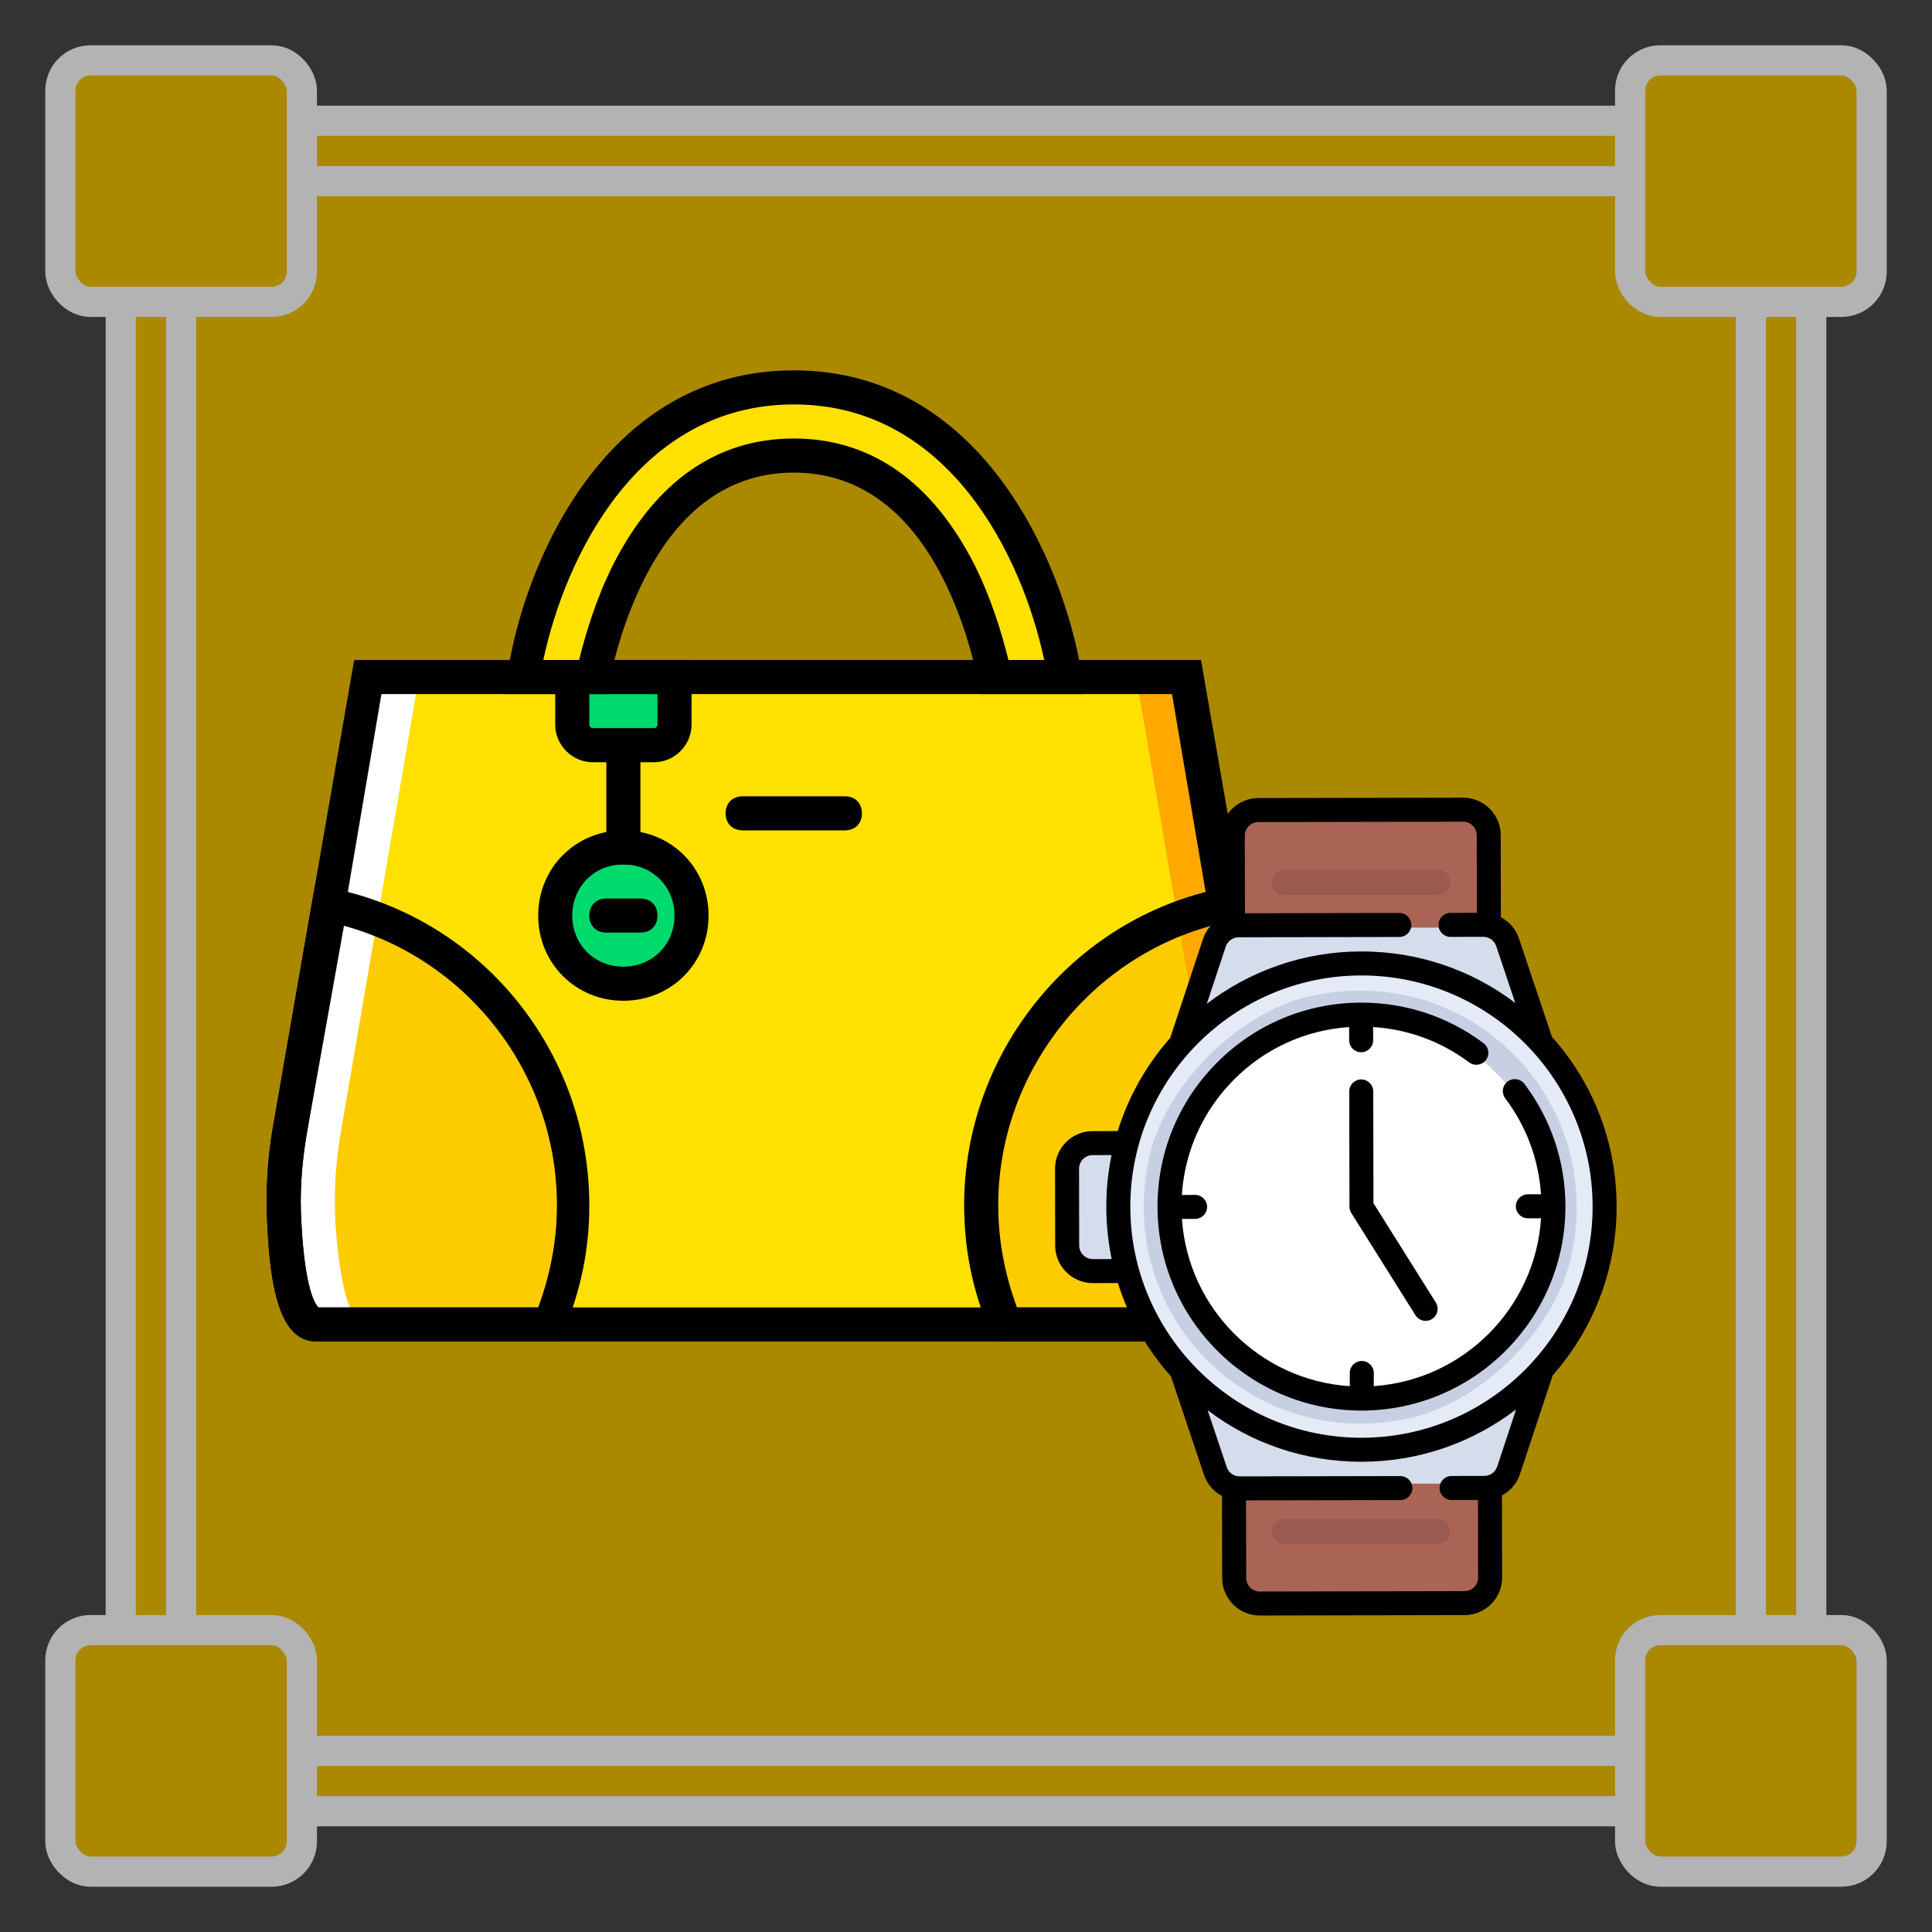 <?xml version="1.0" encoding="UTF-8" standalone="no"?>
<svg
   width="512"
   height="512"
   viewBox="0 0 135.467 135.467"
   version="1.1"
   id="svg8"
   sodipodi:docname="luxury_goods.svg"
   inkscape:version="1.1.2 (0a00cf5339, 2022-02-04)"
   xmlns:inkscape="http://www.inkscape.org/namespaces/inkscape"
   xmlns:sodipodi="http://sodipodi.sourceforge.net/DTD/sodipodi-0.dtd"
   xmlns="http://www.w3.org/2000/svg"
   xmlns:svg="http://www.w3.org/2000/svg"
   xmlns:rdf="http://www.w3.org/1999/02/22-rdf-syntax-ns#"
   xmlns:cc="http://creativecommons.org/ns#"
   xmlns:dc="http://purl.org/dc/elements/1.1/">
  <rect x="0" y="0" width="135.467" height="135.467" fill="#333333" stroke="none"/>
  <defs
     id="defs2">
    <marker
       style="overflow:visible;"
       id="Arrow1Mend"
       refX="0.0"
       refY="0.0"
       orient="auto"
       inkscape:stockid="Arrow1Mend"
       inkscape:isstock="true">
      <path
         transform="scale(0.4) rotate(180) translate(10,0)"
         style="fill-rule:evenodd;stroke:#ffffff;stroke-width:1pt;stroke-opacity:1;fill:#ffffff;fill-opacity:1"
         d="M 0.0,0.0 L 5.0,-5.0 L -12.5,0.0 L 5.0,5.0 L 0.0,0.0 z "
         id="path868" />
    </marker>
    <marker
       style="overflow:visible;"
       id="marker1227"
       refX="0.0"
       refY="0.0"
       orient="auto"
       inkscape:stockid="Arrow1Lend"
       inkscape:isstock="true">
      <path
         transform="scale(0.8) rotate(180) translate(12.5,0)"
         style="fill-rule:evenodd;stroke:#ffffff;stroke-width:1pt;stroke-opacity:1;fill:#ffffff;fill-opacity:1"
         d="M 0.0,0.0 L 5.0,-5.0 L -12.5,0.0 L 5.0,5.0 L 0.0,0.0 z "
         id="path1225" />
    </marker>
    <marker
       style="overflow:visible;"
       id="Arrow1Lend"
       refX="0.0"
       refY="0.0"
       orient="auto"
       inkscape:stockid="Arrow1Lend"
       inkscape:isstock="true">
      <path
         transform="scale(0.8) rotate(180) translate(12.5,0)"
         style="fill-rule:evenodd;stroke:#ffffff;stroke-width:1pt;stroke-opacity:1;fill:#ffffff;fill-opacity:1"
         d="M 0.0,0.0 L 5.0,-5.0 L -12.5,0.0 L 5.0,5.0 L 0.0,0.0 z "
         id="path862" />
    </marker>
  </defs>
  <sodipodi:namedview
     id="base"
     pagecolor="#ffffff"
     bordercolor="#666666"
     borderopacity="1.0"
     inkscape:pageopacity="0"
     inkscape:pageshadow="2"
     inkscape:zoom="0.7"
     inkscape:cx="335.71429"
     inkscape:cy="178.57143"
     inkscape:document-units="mm"
     inkscape:current-layer="layer1"
     inkscape:document-rotation="0"
     showgrid="true"
     inkscape:window-width="1519"
     inkscape:window-height="842"
     inkscape:window-x="2225"
     inkscape:window-y="359"
     inkscape:window-maximized="0"
     inkscape:snap-grids="true"
     units="px"
     inkscape:pagecheckerboard="false"
     inkscape:snap-smooth-nodes="true">
    <inkscape:grid
       type="xygrid"
       id="grid876"
       empcolor="#000000"
       empopacity="0.396"
       color="#757575"
       opacity="0.286"
       empspacing="4"
       units="px"
       spacingx="2.117"
       spacingy="2.117" />
  </sodipodi:namedview>
  <g
     inkscape:groupmode="layer"
     id="layer2"
     inkscape:label="Background"
     sodipodi:insensitive="true">
    <rect
       style="opacity:0.997;fill:#aa8800;fill-opacity:1;stroke:#b3b3b3;stroke-width:2.117;stroke-miterlimit:4;stroke-dasharray:none;stroke-opacity:1;stop-color:#000000"
       id="rect957"
       width="118.533"
       height="118.533"
       x="8.467"
       y="8.467"
       rx="8.467"
       ry="8.467" />
    <rect
       style="opacity:0.997;fill:#aa8800;fill-opacity:1;stroke:#b3b3b3;stroke-width:2.117;stroke-miterlimit:4;stroke-dasharray:none;stroke-opacity:1;stop-color:#000000"
       id="rect1598"
       width="110.067"
       height="110.067"
       x="12.7"
       y="12.7"
       rx="2.117"
       ry="2.117" />
    <rect
       style="opacity:0.997;fill:#aa8800;fill-opacity:1;stroke:#b3b3b3;stroke-width:2.117;stroke-miterlimit:4;stroke-dasharray:none;stroke-opacity:1;stop-color:#000000"
       id="rect1295"
       width="16.933"
       height="16.933"
       x="4.233"
       y="4.233"
       rx="2.117"
       ry="2.117" />
    <rect
       style="opacity:0.997;fill:#aa8800;fill-opacity:1;stroke:#b3b3b3;stroke-width:2.117;stroke-miterlimit:4;stroke-dasharray:none;stroke-opacity:1;stop-color:#000000"
       id="rect1295-0"
       width="16.933"
       height="16.933"
       x="114.3"
       y="4.233"
       rx="2.117"
       ry="2.117" />
    <rect
       style="opacity:0.997;fill:#aa8800;fill-opacity:1;stroke:#b3b3b3;stroke-width:2.117;stroke-miterlimit:4;stroke-dasharray:none;stroke-opacity:1;stop-color:#000000"
       id="rect1295-6"
       width="16.933"
       height="16.933"
       x="4.233"
       y="114.3"
       rx="2.117"
       ry="2.117" />
    <rect
       style="opacity:0.997;fill:#aa8800;fill-opacity:1;stroke:#b3b3b3;stroke-width:2.117;stroke-miterlimit:4;stroke-dasharray:none;stroke-opacity:1;stop-color:#000000"
       id="rect1295-2"
       width="16.933"
       height="16.933"
       x="114.3"
       y="114.3"
       rx="2.117"
       ry="2.117" />
  </g>
  <g
     inkscape:label="Icon"
     inkscape:groupmode="layer"
     id="layer1">
    <g
       transform="matrix(0.14,0,0,0.14,18.837,24.331)"
       id="g194"
       style="stroke-width:1.885">
	<g
   id="g158"
   style="stroke-width:1.885">
		<path
   style="fill:#ffe100;stroke-width:1.885"
   d="M 498.52,393.987 459.267,165.294 h -204.8 -204.8 L 10.413,393.987 c -2.56,15.36 -3.413,29.867 -2.56,45.227 0.853,22.187 5.12,50.347 16.213,50.347 h 230.4 230.4 c 11.093,0 15.36,-28.16 16.213,-50.347 0.854,-15.361 10e-4,-30.721 -2.559,-45.227"
   id="path154" />

		<path
   style="fill:#ffe100;stroke-width:1.885"
   d="M 398.68,165.293 C 390.147,111.533 352.6,20.227 263,20.227 c -89.6,0 -127.147,91.307 -135.68,145.067 h 34.987 c 2.56,-11.947 7.68,-32.427 17.92,-52.907 19.626,-38.4 47.786,-58.027 82.773,-58.027 34.987,0 63.147,19.627 82.773,58.027 10.24,20.48 15.36,40.96 17.92,52.907 h 34.987 z"
   id="path156" />

	</g>

	<g
   id="g164"
   style="stroke-width:1.885">
		<path
   style="fill:#00da6c;stroke-width:1.885"
   d="m 193.027,199.427 h -30.72 c -5.973,0 -10.24,-4.267 -10.24,-10.24 v -23.893 h 51.2 v 23.893 c 0,5.973 -4.267,10.24 -10.24,10.24"
   id="path160" />

		<path
   style="fill:#00da6c;stroke-width:1.885"
   d="m 211.8,284.76 c 0,18.773 -15.36,34.133 -34.133,34.133 -18.773,0 -34.133,-15.36 -34.133,-34.133 0,-18.773 15.36,-34.133 34.133,-34.133 18.773,0 34.133,15.36 34.133,34.133"
   id="path162" />

	</g>

	<g
   id="g170"
   style="stroke-width:1.885">
		<path
   style="fill:#fdcc00;stroke-width:1.885"
   d="m 356.867,429.827 c 0,21.333 4.267,40.96 11.947,59.733 h 116.053 c 11.093,0 15.36,-28.16 16.213,-50.347 0.853,-15.36 0,-29.867 -2.56,-45.227 L 478.893,279.64 c -69.12,14.507 -122.026,75.947 -122.026,150.187"
   id="path166" />

		<path
   style="fill:#fdcc00;stroke-width:1.885"
   d="M 30.04,279.64 10.413,393.987 c -2.56,15.36 -3.413,29.867 -2.56,45.227 0.853,22.187 5.12,50.347 16.213,50.347 H 140.12 c 7.68,-18.773 11.947,-38.4 11.947,-59.733 0,-74.241 -52.054,-135.681 -122.027,-150.188"
   id="path168" />

	</g>

	<path
   style="fill:#ffa800;stroke-width:1.885"
   d="M 499.373,393.987 460.12,165.293 h -25.6 l 39.253,228.693 c 2.56,15.36 3.413,29.867 2.56,45.227 -1.707,22.187 -5.12,50.347 -16.213,50.347 h 25.6 c 11.093,0 15.36,-28.16 16.213,-50.347 0.854,-15.36 0,-30.72 -2.56,-45.226"
   id="path172" />

	<path
   style="fill:#ffffff;stroke-width:1.885"
   d="M 10.413,393.987 49.666,165.294 h 25.6 L 36.013,393.987 c -2.56,15.36 -3.413,29.867 -2.56,45.227 1.707,22.187 5.12,50.347 16.213,50.347 h -25.6 c -11.093,0 -15.36,-28.16 -16.213,-50.347 -0.853,-15.361 0,-30.721 2.56,-45.227"
   id="path174" />

	<path
   d="m 484.867,498.093 h -460.8 c -15.36,0 -23.04,-17.92 -24.747,-58.88 -0.853,-15.36 0,-31.573 2.56,-46.933 L 42.84,156.76 h 424.107 l 40.96,235.52 c 2.56,16.213 3.413,31.573 2.56,46.933 -2.56,40.96 -10.24,58.88 -25.6,58.88 z M 24.92,481.027 h 459.093 c 0.853,-1.707 6.827,-9.387 8.533,-42.667 0.853,-13.653 0,-29.013 -2.56,-43.52 L 452.44,173.827 H 56.493 L 18.947,394.84 c -2.56,15.36 -3.413,29.867 -2.56,43.52 1.706,33.28 6.826,40.96 8.533,42.667 z"
   id="path176"
   style="stroke-width:1.885" />

	<path
   d="m 193.027,207.96 h -30.72 c -10.24,0 -18.773,-8.533 -18.773,-18.773 V 156.76 H 211.8 v 32.427 c 0,10.24 -8.533,18.773 -18.773,18.773 z M 160.6,173.827 v 15.36 c 0,0.853 0.853,1.707 1.707,1.707 h 30.72 c 0.853,0 1.707,-0.853 1.707,-1.707 v -15.36 z"
   id="path178"
   style="stroke-width:1.885" />

	<rect
   x="169.133"
   y="199.427"
   width="17.067"
   height="59.733"
   id="rect180"
   style="stroke-width:1.885" />

	<path
   d="M 177.667,327.427 C 153.774,327.427 135,308.654 135,284.76 c 0,-23.893 18.773,-42.667 42.667,-42.667 23.894,0 42.667,18.773 42.667,42.667 -0.001,23.893 -18.774,42.667 -42.667,42.667 z m 0,-68.267 c -14.507,0 -25.6,11.093 -25.6,25.6 0,14.507 11.093,25.6 25.6,25.6 14.507,0 25.6,-11.093 25.6,-25.6 0,-14.507 -11.094,-25.6 -25.6,-25.6 z"
   id="path182"
   style="stroke-width:1.885" />

	<path
   d="m 186.2,293.293 h -17.067 c -5.12,0 -8.533,-3.413 -8.533,-8.533 0,-5.12 3.413,-8.533 8.533,-8.533 H 186.2 c 5.12,0 8.533,3.413 8.533,8.533 0,5.12 -3.413,8.533 -8.533,8.533 z"
   id="path184"
   style="stroke-width:1.885" />

	<path
   d="M 408.92,173.827 H 356.867 L 355.16,167 c -2.56,-12.8 -7.68,-31.573 -17.067,-50.347 -17.92,-35.84 -43.52,-53.76 -75.093,-53.76 -31.573,0 -57.173,17.92 -75.093,53.76 C 178.52,135.427 173.4,154.2 170.84,167 l -1.707,6.827 h -51.2 l 1.707,-10.24 C 128.173,107.267 169.133,11.694 263,11.694 c 93.867,0 134.827,95.573 144.213,151.893 z m -38.4,-17.067 h 17.92 c -11.093,-52.053 -47.787,-128 -125.44,-128 -77.653,0 -114.347,75.947 -125.44,128 h 17.92 c 3.413,-13.653 8.533,-30.72 17.067,-47.787 C 193.88,67.16 224.6,45.827 263,45.827 c 38.4,0 69.12,21.333 90.453,63.147 8.534,17.066 13.654,34.133 17.067,47.786 z"
   id="path186"
   style="stroke-width:1.885" />

	<path
   d="m 288.6,242.093 h -51.2 c -5.12,0 -8.533,-3.413 -8.533,-8.533 0,-5.12 3.413,-8.533 8.533,-8.533 h 51.2 c 5.12,0 8.533,3.413 8.533,8.533 0,5.12 -3.413,8.533 -8.533,8.533 z"
   id="path188"
   style="stroke-width:1.885" />

	<path
   d="M 484.867,498.093 H 363.693 l -2.56,-5.12 c -8.533,-20.48 -12.8,-40.96 -12.8,-63.147 0,-75.947 53.76,-143.36 128.853,-158.72 l 8.533,-1.707 21.333,122.88 c 2.56,16.213 3.413,31.573 2.56,46.933 -1.705,40.961 -9.385,58.881 -24.745,58.881 z m -110.08,-17.066 h 109.227 c 0.853,-1.707 6.827,-9.387 8.533,-42.667 0.853,-13.653 0,-29.013 -2.56,-43.52 L 472.067,289.88 C 409.773,306.947 365.4,364.973 365.4,429.827 c 0,17.92 3.413,34.986 9.387,51.2 z"
   id="path190"
   style="stroke-width:1.885" />

	<path
   d="M 146.093,498.093 H 24.067 c -15.36,0 -23.04,-17.92 -24.747,-58.88 -0.853,-15.36 0,-31.573 2.56,-46.933 l 21.333,-122.88 8.533,1.707 c 75.093,15.36 128.853,81.92 128.853,158.72 0,22.187 -4.267,42.667 -12.8,63.147 z M 24.92,481.027 H 135 c 5.973,-16.213 9.387,-33.28 9.387,-51.2 0,-65.707 -44.373,-122.88 -106.667,-139.947 L 18.947,394.84 c -2.56,15.36 -3.413,29.867 -2.56,43.52 1.706,33.28 6.826,40.96 8.533,42.667 z"
   id="path192"
   style="stroke-width:1.885" />

</g>
    <g
       id="g275"
       transform="matrix(0.112,0,0,0.112,64.993,55.932)"
       style="stroke-width:3.686">
      <g
         id="g228"
         style="stroke-width:3.686">
	<path
   style="fill:#d5dcec;stroke-width:3.686"
   d="m 102.638,296.254 h 25.115 v -79.881 h -25.115 c -8.187,0 -14.825,6.638 -14.825,14.825 v 50.231 c 0,8.188 6.637,14.825 14.825,14.825 z"
   id="path222" />

	<path
   style="fill:#d5dcec;stroke-width:3.686"
   d="m 196.689,134.114 -45.02,34.506 29.163,-81.078 c 1.627,-4.526 6.197,-7.577 11.345,-7.577 h 10.608 136.934 10.608 c 5.148,0 9.717,3.053 11.345,7.577 l 29.163,81.078 -45.02,-34.506 c 0,0 -29.163,-23.165 -69.724,-22.164 -40.561,1.001 -79.402,22.164 -79.402,22.164 z"
   id="path224" />

	<path
   style="fill:#d5dcec;stroke-width:3.686"
   d="m 345.815,377.799 45.02,-34.506 -29.163,81.078 c -1.627,4.526 -6.197,7.577 -11.345,7.577 H 339.719 202.785 192.177 c -5.148,0 -9.716,-3.053 -11.345,-7.577 l -29.163,-81.078 45.02,34.506 c 0,0 29.163,23.165 69.724,22.164 40.561,-1.001 79.402,-22.164 79.402,-22.164 z"
   id="path226" />

</g>
      <path
         style="fill:#e4eaf6;stroke-width:3.686"
         d="m 119.781,256.204 c -0.059,83.742 67.839,151.639 151.58,151.58 82.339,-0.058 151.305,-69.023 151.363,-151.363 0.059,-83.742 -67.839,-151.639 -151.58,-151.58 -82.34,0.06 -151.305,69.024 -151.363,151.363 z"
         id="path230" />
      <path
         style="fill:#c7cfe2;stroke-width:3.686"
         d="m 139.513,223.773 c -23.269,100.018 64.261,187.548 164.28,164.28 43.989,-10.234 88.965,-55.21 99.199,-99.199 23.269,-100.018 -64.261,-187.548 -164.28,-164.28 -43.99,10.234 -88.966,55.21 -99.199,99.199 z"
         id="path232" />
      <path
         style="fill:#ffffff;stroke-width:3.686"
         d="m 151.674,255.273 c -0.569,66.868 53.751,121.188 120.619,120.619 C 337.219,375.34 390.278,322.28 390.831,257.354 391.4,190.486 337.08,136.166 270.212,136.735 205.286,137.288 152.226,190.348 151.674,255.273 Z"
         id="path234" />
      <g
         id="g240"
         style="stroke-width:3.686">
	<path
   style="fill:#aa6455;stroke-width:3.686"
   d="M 352.502,81.341 H 190.966 V 26.304 c 0,-10.222 8.286,-18.509 18.509,-18.509 h 124.518 c 10.222,0 18.509,8.286 18.509,18.509 z"
   id="path236" />

	<path
   style="fill:#aa6455;stroke-width:3.686"
   d="m 190.966,429.42 h 161.536 v 55.037 c 0,10.222 -8.286,18.509 -18.509,18.509 H 209.475 c -10.222,0 -18.509,-8.286 -18.509,-18.509 z"
   id="path238" />

</g>
      <g
         id="g246"
         style="stroke-width:3.686">
	<path
   style="fill:#9b5a50;stroke-width:3.686"
   d="m 223.901,60.873 h 95.666 c 4.403,0 7.972,-3.569 7.972,-7.972 v 0 c 0,-4.403 -3.569,-7.972 -7.972,-7.972 h -95.666 c -4.403,0 -7.972,3.569 -7.972,7.972 v 0 c -0.001,4.403 3.569,7.972 7.972,7.972 z"
   id="path242" />

	<path
   style="fill:#9b5a50;stroke-width:3.686"
   d="m 319.567,451.453 h -95.666 c -4.403,0 -7.972,3.569 -7.972,7.972 v 0 c 0,4.403 3.569,7.972 7.972,7.972 h 95.666 c 4.403,0 7.972,-3.569 7.972,-7.972 v 0 c 0,-4.403 -3.569,-7.972 -7.972,-7.972 z"
   id="path244" />

</g>
      <path
         d="m 431.784,255.7 c -0.074,-39.509 -14.402,-76.803 -40.523,-106.018 -0.039,-0.145 -0.073,-0.29 -0.122,-0.436 L 370.64,88.134 C 368.67,82.262 364.55,77.582 359.336,74.823 L 359.239,23.491 C 359.227,17.223 356.763,11.322 352.301,6.876 347.85,2.441 341.958,0 335.706,0 c -0.015,0 -0.03,0 -0.045,0 l -128.19,0.241 c -6.268,0.012 -12.169,2.476 -16.615,6.938 -4.446,4.463 -6.887,10.372 -6.875,16.641 l 0.096,51.333 c -5.204,2.779 -9.306,7.474 -11.254,13.353 l -20.268,61.189 c -0.068,0.204 -0.121,0.411 -0.17,0.617 -14.795,16.733 -26.151,36.571 -32.931,58.405 l -15.746,0.029 c -12.977,0.024 -23.515,10.602 -23.491,23.579 l 0.09,48.071 c 0.024,12.963 10.577,23.491 23.534,23.491 0.014,0 0.031,0 0.045,0 l 15.689,-0.03 c 6.712,21.476 17.962,41.355 33.259,58.465 0.039,0.144 0.073,0.289 0.121,0.433 l 20.498,61.112 c 1.969,5.871 6.089,10.551 11.302,13.311 l 0.097,51.333 c 0.024,12.962 10.578,23.491 23.535,23.491 0.015,0 0.03,0 0.045,0 l 128.19,-0.241 c 6.268,-0.012 12.169,-2.476 16.615,-6.938 4.446,-4.463 6.887,-10.372 6.876,-16.641 l -0.096,-51.332 c 5.205,-2.779 9.308,-7.475 11.256,-13.354 l 20.268,-61.189 c 0.068,-0.206 0.121,-0.413 0.171,-0.62 24.985,-28.26 40.148,-65.39 40.072,-105.987 z M 187.084,93.229 c 1.154,-3.484 4.396,-5.83 8.065,-5.837 l 100.614,-0.188 c 4.148,-0.008 7.505,-3.377 7.497,-7.525 -0.008,-4.144 -3.369,-7.497 -7.511,-7.497 -0.005,0 -0.01,0 -0.015,0 l -96.64,0.181 -0.091,-48.572 c -0.004,-2.255 0.882,-4.391 2.496,-6.01 1.613,-1.619 3.745,-2.514 6.001,-2.519 l 128.19,-0.241 c 0.005,0 0.011,0 0.016,0 2.25,0 4.379,0.886 5.994,2.496 1.619,1.613 2.514,3.745 2.519,6.001 l 0.091,48.572 -16.523,0.031 c -4.148,0.008 -7.505,3.377 -7.497,7.525 0.008,4.143 3.369,7.497 7.511,7.497 0.005,0 0.01,0 0.015,0 l 20.497,-0.038 c 0.006,0 0.011,0 0.017,0 3.662,0 6.905,2.331 8.07,5.806 l 11.947,35.617 C 340.759,107.6 307.276,96.262 272.056,96.262 h -0.306 c -36.268,0.068 -69.723,12.289 -96.527,32.783 z m 84.691,18.056 h 0.278 c 79.642,0 144.559,64.797 144.708,144.443 0.15,79.796 -64.647,144.837 -144.442,144.986 h -0.278 c -79.642,0 -144.559,-64.797 -144.709,-144.443 -0.149,-79.795 64.647,-144.836 144.443,-144.986 z m -167.917,177.58 c -2.242,-0.002 -4.391,-0.882 -6.01,-2.496 -1.619,-1.613 -2.514,-3.745 -2.519,-6.001 l -0.09,-48.071 c -0.009,-4.694 3.803,-8.52 8.497,-8.529 l 11.851,-0.022 c -2.165,10.516 -3.297,21.404 -3.277,32.554 0.021,11.064 1.169,21.953 3.37,32.541 z M 357.012,418.77 c -1.154,3.484 -4.395,5.829 -8.065,5.836 l -20.497,0.039 c -4.148,0.008 -7.505,3.377 -7.497,7.525 0.008,4.143 3.369,7.497 7.511,7.497 0.005,0 0.01,0 0.015,0 l 16.521,-0.031 0.091,48.572 c 0.004,2.255 -0.882,4.391 -2.496,6.01 -1.613,1.619 -3.745,2.514 -6.001,2.519 l -128.19,0.241 c -0.006,0 -0.011,0 -0.016,0 -4.686,0 -8.504,-3.809 -8.513,-8.497 l -0.091,-48.572 96.642,-0.182 c 4.148,-0.008 7.505,-3.377 7.497,-7.525 -0.008,-4.144 -3.369,-7.497 -7.511,-7.497 -0.005,0 -0.01,0 -0.015,0 l -100.614,0.189 c -0.006,0 -0.011,0 -0.017,0 -3.662,0 -6.905,-2.331 -8.07,-5.806 l -11.947,-35.616 c 27.587,20.928 61.07,32.264 96.289,32.264 h 0.306 c 36.269,-0.068 69.724,-12.289 96.529,-32.785 z"
         id="path248"
         style="stroke-width:3.686" />
      <path
         d="m 272.044,383.69 c 0.073,0 0.155,0 0.229,0 0.005,0 0.01,0 0.015,0 70.408,-0.132 127.581,-57.521 127.449,-127.93 -0.052,-27.893 -8.935,-54.376 -25.688,-76.585 -2.499,-3.312 -7.207,-3.972 -10.52,-1.473 -3.312,2.499 -3.971,7.208 -1.473,10.52 13.265,17.585 20.915,38.216 22.379,60.056 l -8.248,0.016 c -4.148,0.008 -7.505,3.377 -7.497,7.525 0.008,4.143 3.369,7.497 7.511,7.497 0.005,0 0.01,0 0.015,0 l 8.256,-0.016 c -3.609,56.159 -48.557,101.276 -104.702,105.097 l -0.016,-8.256 c -0.008,-4.143 -3.369,-7.497 -7.511,-7.497 -0.005,0 -0.01,0 -0.015,0 -4.148,0.008 -7.505,3.377 -7.497,7.525 l 0.016,8.255 C 208.589,364.815 163.471,319.867 159.65,263.723 l 8.256,-0.015 c 4.148,-0.008 7.505,-3.377 7.497,-7.525 -0.008,-4.143 -3.369,-7.497 -7.511,-7.497 -0.005,0 -0.01,0 -0.015,0 l -8.26,0.015 c 1.732,-27.27 13.149,-52.682 32.611,-72.218 19.462,-19.536 44.832,-31.048 72.095,-32.882 l 0.015,8.26 c 0.008,4.143 3.369,7.497 7.511,7.497 0.005,0 0.01,0 0.015,0 4.148,-0.008 7.505,-3.377 7.497,-7.525 l -0.015,-8.247 c 21.839,1.382 42.496,8.951 60.128,22.144 3.322,2.485 8.029,1.807 10.515,-1.514 2.486,-3.321 1.807,-8.029 -1.514,-10.515 -22.204,-16.614 -48.622,-25.39 -76.419,-25.39 -0.077,0 -0.156,0 -0.233,0 -0.005,0 -0.01,0 -0.015,0 -34.108,0.064 -66.148,13.406 -90.22,37.569 -24.072,24.163 -37.293,56.252 -37.229,90.36 0.13,70.331 57.382,127.456 127.685,127.45 z"
         id="path250"
         style="stroke-width:3.686" />
      <path
         d="m 279.423,183.879 c -0.008,-4.143 -3.369,-7.497 -7.511,-7.497 -0.005,0 -0.01,0 -0.015,0 -4.148,0.008 -7.505,3.377 -7.497,7.525 l 0.136,72.107 c 0,0.064 0.008,0.126 0.01,0.19 0.004,0.149 0.011,0.298 0.023,0.448 0.009,0.104 0.021,0.207 0.035,0.31 0.018,0.139 0.038,0.277 0.064,0.416 0.021,0.113 0.045,0.224 0.071,0.335 0.029,0.123 0.06,0.245 0.095,0.368 0.036,0.124 0.075,0.245 0.117,0.367 0.037,0.106 0.075,0.212 0.116,0.317 0.052,0.132 0.11,0.262 0.169,0.391 0.043,0.092 0.086,0.184 0.133,0.275 0.07,0.135 0.145,0.267 0.222,0.398 0.032,0.054 0.058,0.11 0.091,0.163 l 40.18,64.02 c 1.426,2.273 3.87,3.519 6.369,3.519 1.364,0 2.745,-0.372 3.985,-1.15 3.513,-2.205 4.574,-6.841 2.37,-10.354 l -39.035,-62.195 z"
         id="path252"
         style="stroke-width:3.686" />
    </g>
  </g>
</svg>
